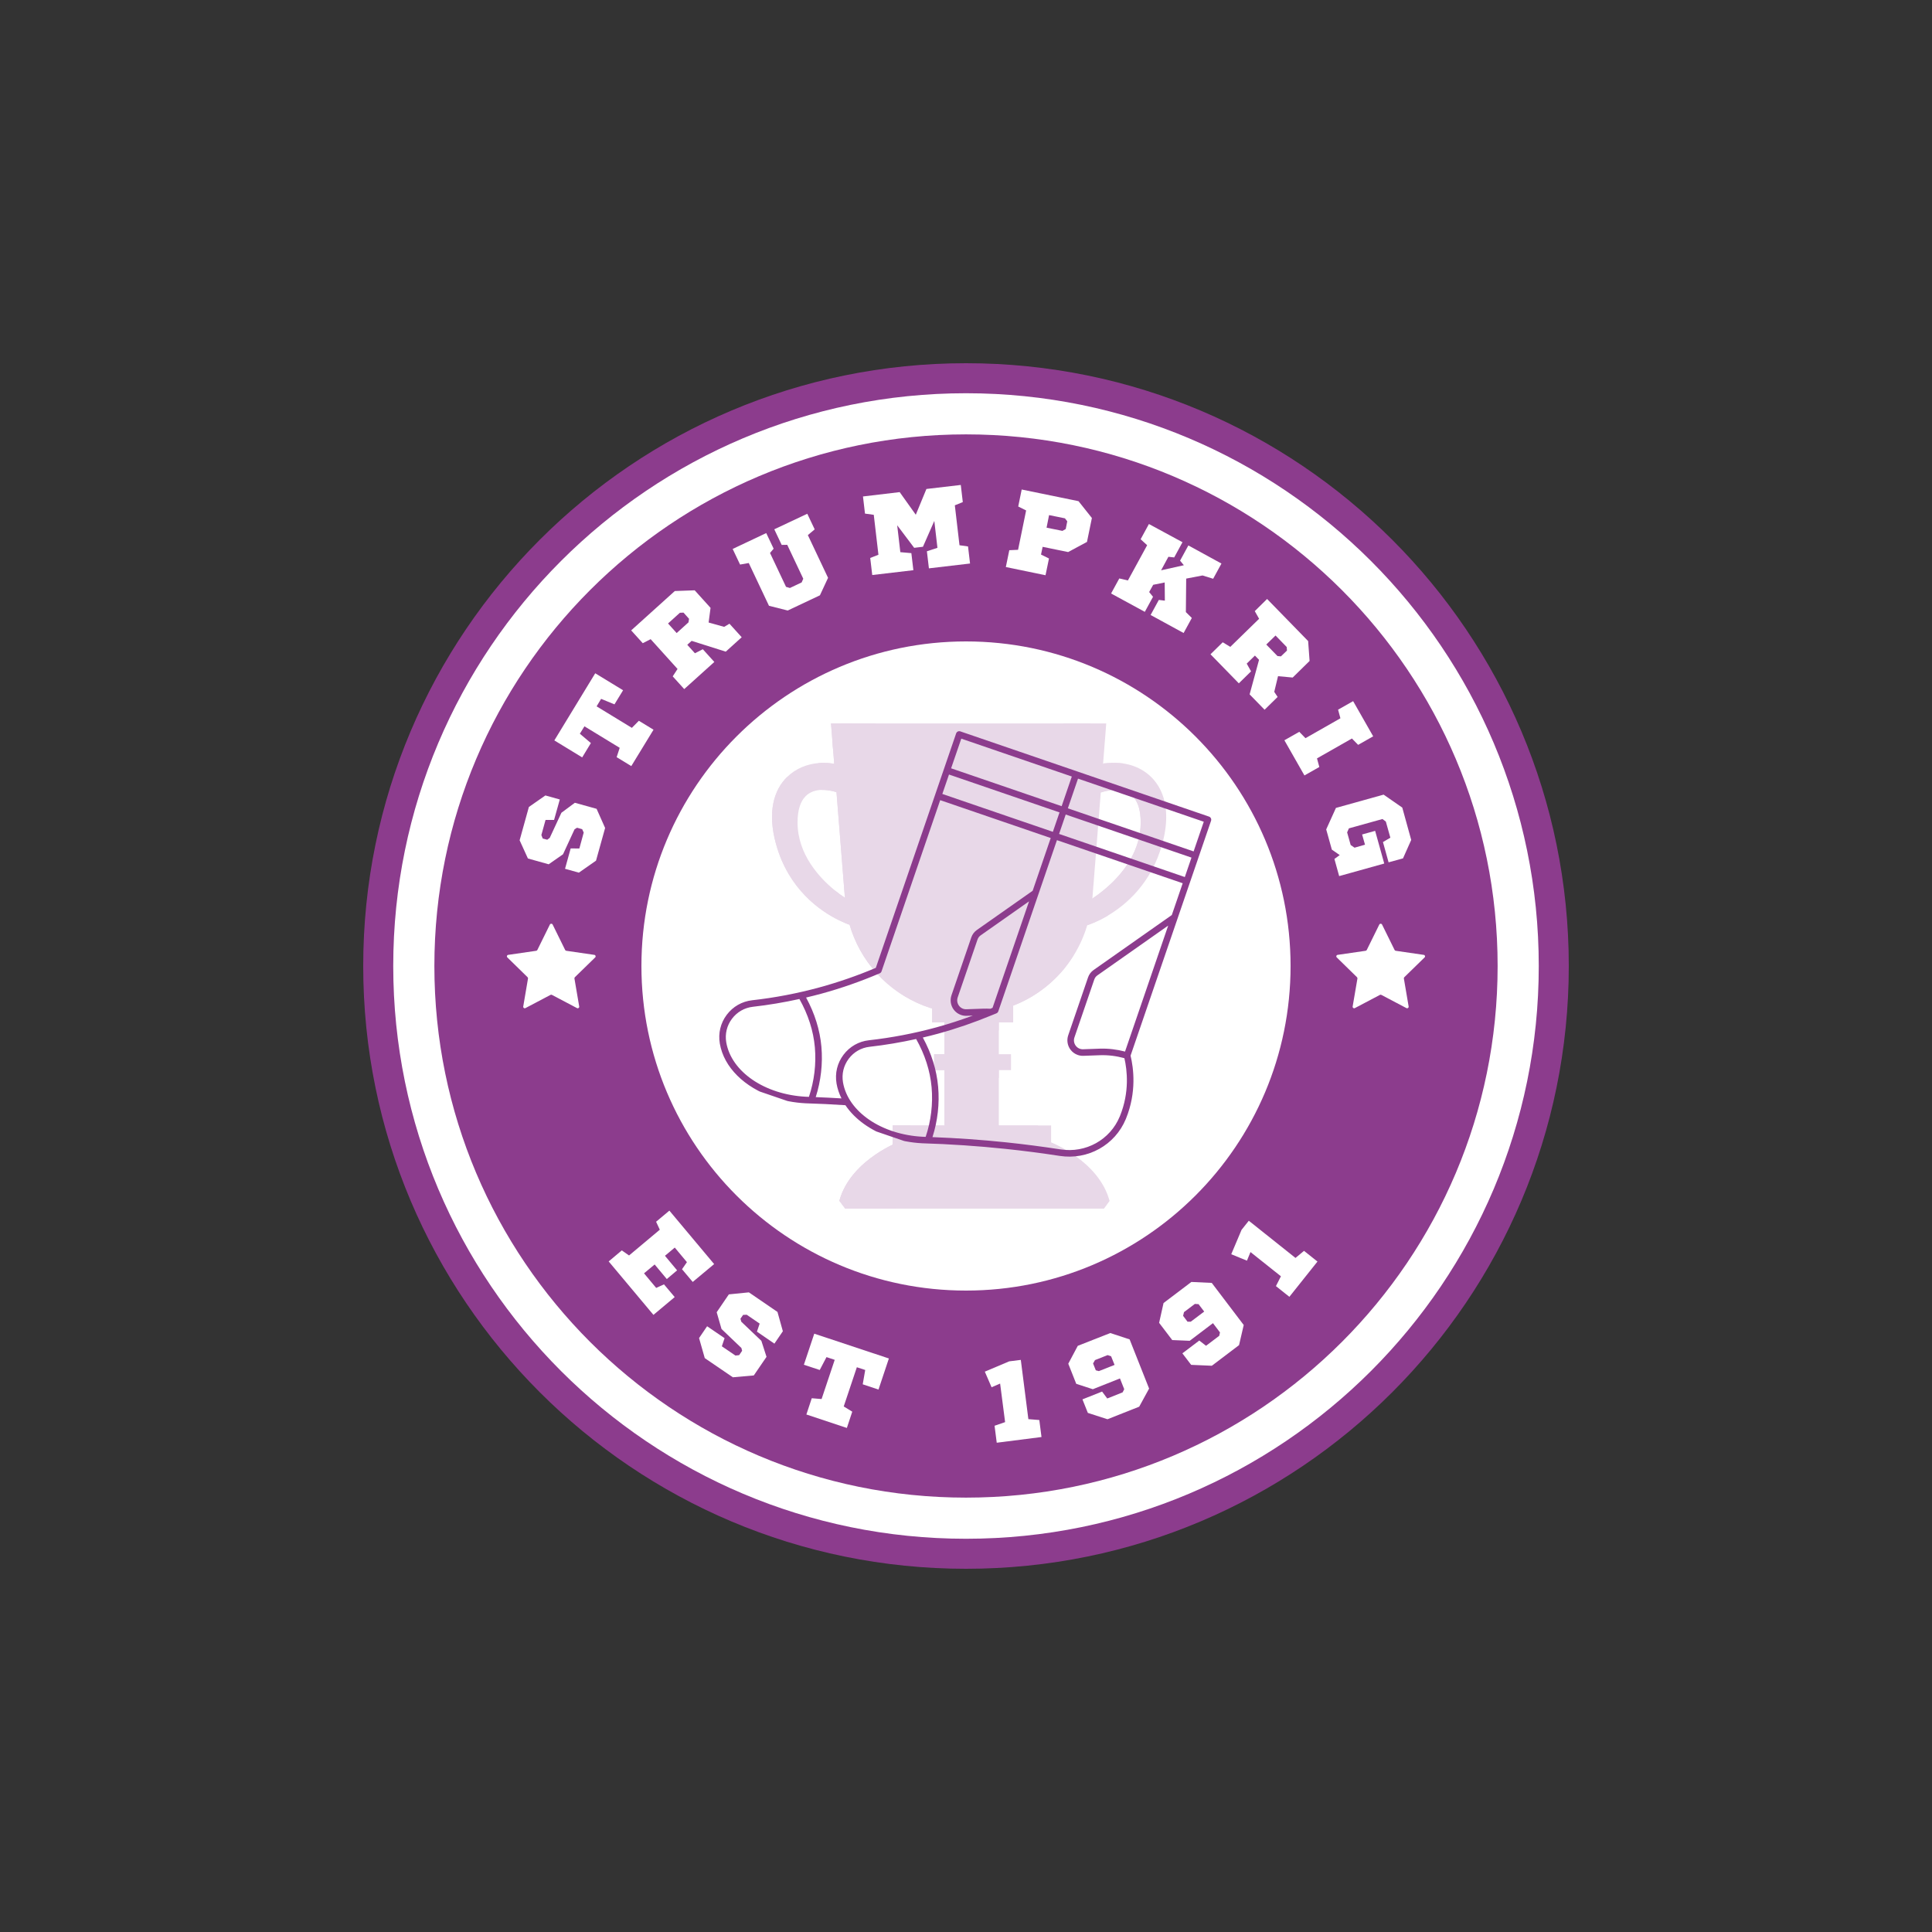 <svg xmlns="http://www.w3.org/2000/svg" xmlns:xlink="http://www.w3.org/1999/xlink" width="500" zoomAndPan="magnify" viewBox="0 0 375 375" height="500" preserveAspectRatio="xMidYMid meet" version="1.0"><rect x="0" y="0" width="375" height="375" fill="#333333" stroke="none"/><defs><filter x="0%" y="0%" width="100%" height="100%" id="eb25d9b3a0"><feColorMatrix values="0 0 0 0 1 0 0 0 0 1 0 0 0 0 1 0 0 0 1 0" color-interpolation-filters="sRGB"/></filter><g/><clipPath id="513d47c852"><path d="M 70.5 70.5 L 304.5 70.5 L 304.5 304.5 L 70.5 304.5 Z M 70.5 70.5 " clip-rule="nonzero"/></clipPath><clipPath id="38d592fe13"><path d="M 187.5 70.5 C 122.883 70.5 70.5 122.883 70.5 187.5 C 70.5 252.117 122.883 304.5 187.5 304.5 C 252.117 304.5 304.5 252.117 304.5 187.5 C 304.5 122.883 252.117 70.5 187.5 70.5 Z M 187.5 70.5 " clip-rule="nonzero"/></clipPath><clipPath id="8e2e7fa49a"><path d="M 76.328 76.328 L 298.672 76.328 L 298.672 298.672 L 76.328 298.672 Z M 76.328 76.328 " clip-rule="nonzero"/></clipPath><clipPath id="7c30f1aba4"><path d="M 187.5 76.328 C 126.102 76.328 76.328 126.102 76.328 187.5 C 76.328 248.898 126.102 298.672 187.5 298.672 C 248.898 298.672 298.672 248.898 298.672 187.5 C 298.672 126.102 248.898 76.328 187.5 76.328 Z M 187.5 76.328 " clip-rule="nonzero"/></clipPath><clipPath id="5bb61b2381"><path d="M 84.312 84.312 L 290.688 84.312 L 290.688 290.688 L 84.312 290.688 Z M 84.312 84.312 " clip-rule="nonzero"/></clipPath><clipPath id="c1b0c5036b"><path d="M 187.5 84.312 C 130.512 84.312 84.312 130.512 84.312 187.5 C 84.312 244.488 130.512 290.688 187.5 290.688 C 244.488 290.688 290.688 244.488 290.688 187.5 C 290.688 130.512 244.488 84.312 187.5 84.312 Z M 187.5 84.312 " clip-rule="nonzero"/></clipPath><clipPath id="3c551673b0"><path d="M 124.5 124.5 L 250.5 124.5 L 250.5 250.5 L 124.5 250.5 Z M 124.5 124.5 " clip-rule="nonzero"/></clipPath><clipPath id="67fd360c60"><path d="M 187.5 124.5 C 152.707 124.5 124.5 152.707 124.5 187.5 C 124.5 222.293 152.707 250.5 187.5 250.5 C 222.293 250.5 250.5 222.293 250.5 187.5 C 250.5 152.707 222.293 124.5 187.5 124.5 Z M 187.5 124.5 " clip-rule="nonzero"/></clipPath><clipPath id="0e6b57f4d3"><path d="M 98.258 179.223 L 115.707 179.223 L 115.707 195.84 L 98.258 195.84 Z M 98.258 179.223 " clip-rule="nonzero"/></clipPath><clipPath id="c86e63e419"><path d="M 107.266 179.449 L 109.695 184.387 C 109.734 184.473 109.82 184.535 109.918 184.547 L 115.367 185.34 C 115.602 185.375 115.699 185.672 115.527 185.832 L 111.586 189.672 C 111.512 189.734 111.488 189.836 111.5 189.934 L 112.426 195.367 C 112.465 195.602 112.215 195.785 112.008 195.676 L 107.129 193.105 C 107.043 193.059 106.941 193.059 106.855 193.105 L 101.977 195.676 C 101.77 195.785 101.52 195.602 101.559 195.367 L 102.484 189.934 C 102.496 189.836 102.473 189.746 102.398 189.672 L 98.473 185.832 C 98.297 185.66 98.398 185.375 98.633 185.34 L 104.078 184.547 C 104.176 184.535 104.25 184.473 104.301 184.387 L 106.734 179.449 C 106.844 179.238 107.152 179.238 107.266 179.449 Z M 107.266 179.449 " clip-rule="nonzero"/></clipPath><clipPath id="fa3f050618"><path d="M 259.246 179.223 L 276.699 179.223 L 276.699 195.84 L 259.246 195.84 Z M 259.246 179.223 " clip-rule="nonzero"/></clipPath><clipPath id="a4d95ad42e"><path d="M 268.254 179.449 L 270.688 184.387 C 270.723 184.473 270.812 184.535 270.91 184.547 L 276.355 185.34 C 276.59 185.375 276.691 185.672 276.516 185.832 L 272.578 189.672 C 272.504 189.734 272.477 189.836 272.492 189.934 L 273.418 195.367 C 273.453 195.602 273.207 195.785 272.996 195.676 L 268.117 193.105 C 268.031 193.059 267.934 193.059 267.848 193.105 L 262.969 195.676 C 262.758 195.785 262.512 195.602 262.547 195.367 L 263.477 189.934 C 263.488 189.836 263.461 189.746 263.387 189.672 L 259.461 185.832 C 259.289 185.66 259.387 185.375 259.621 185.34 L 265.066 184.547 C 265.168 184.535 265.242 184.473 265.289 184.387 L 267.723 179.449 C 267.836 179.238 268.145 179.238 268.254 179.449 Z M 268.254 179.449 " clip-rule="nonzero"/></clipPath><mask id="c9539e1705"><g filter="url(#eb25d9b3a0)"><rect x="-37.5" width="450" fill="#000000" y="-37.5" height="450" fill-opacity="0.2"/></g></mask><clipPath id="047a488eac"><path d="M 0.52 8 L 77.559 8 L 77.559 40 L 0.52 40 Z M 0.52 8 " clip-rule="nonzero"/></clipPath><clipPath id="4c35bbe2fa"><path d="M 0.52 0.395 L 66 0.395 L 66 57 L 0.52 57 Z M 0.52 0.395 " clip-rule="nonzero"/></clipPath><clipPath id="f8007cad8d"><path d="M 13 0.395 L 67 0.395 L 67 94.895 L 13 94.895 Z M 13 0.395 " clip-rule="nonzero"/></clipPath><clipPath id="267cc19107"><path d="M 31 0.395 L 64 0.395 L 64 94 L 31 94 Z M 31 0.395 " clip-rule="nonzero"/></clipPath><clipPath id="8447fd8790"><path d="M 12 0.395 L 75 0.395 L 75 94.895 L 12 94.895 Z M 12 0.395 " clip-rule="nonzero"/></clipPath><clipPath id="efa1f563b1"><path d="M 12 0.395 L 45 0.395 L 45 94.895 L 12 94.895 Z M 12 0.395 " clip-rule="nonzero"/></clipPath><clipPath id="8b8e08a8bb"><rect x="0" width="78" y="0" height="95"/></clipPath><clipPath id="953020690d"><path d="M 139 141 L 236 141 L 236 225 L 139 225 Z M 139 141 " clip-rule="nonzero"/></clipPath><clipPath id="d81e21f271"><path d="M 162.016 133.605 L 238.641 159.859 L 213.117 234.359 L 136.488 208.102 Z M 162.016 133.605 " clip-rule="nonzero"/></clipPath><clipPath id="8e58abc5b0"><path d="M 162.016 133.605 L 238.641 159.859 L 213.117 234.359 L 136.488 208.102 Z M 162.016 133.605 " clip-rule="nonzero"/></clipPath></defs><g clip-path="url(#513d47c852)"><g clip-path="url(#38d592fe13)"><path fill="#8c3c8d" d="M 70.5 70.5 L 304.5 70.5 L 304.5 304.5 L 70.5 304.5 Z M 70.5 70.5 " fill-opacity="1" fill-rule="nonzero"/></g></g><g clip-path="url(#8e2e7fa49a)"><g clip-path="url(#7c30f1aba4)"><path fill="#ffffff" d="M 76.328 76.328 L 298.672 76.328 L 298.672 298.672 L 76.328 298.672 Z M 76.328 76.328 " fill-opacity="1" fill-rule="nonzero"/></g></g><g clip-path="url(#5bb61b2381)"><g clip-path="url(#c1b0c5036b)"><path fill="#8c3c8d" d="M 84.312 84.312 L 290.688 84.312 L 290.688 290.688 L 84.312 290.688 Z M 84.312 84.312 " fill-opacity="1" fill-rule="nonzero"/></g></g><g clip-path="url(#3c551673b0)"><g clip-path="url(#67fd360c60)"><path fill="#ffffff" d="M 124.5 124.5 L 250.5 124.5 L 250.5 250.5 L 124.5 250.5 Z M 124.5 124.5 " fill-opacity="1" fill-rule="nonzero"/></g></g><g clip-path="url(#0e6b57f4d3)"><g clip-path="url(#c86e63e419)"><path fill="#ffffff" d="M 98.383 179.289 L 115.645 179.289 L 115.645 195.711 L 98.383 195.711 Z M 98.383 179.289 " fill-opacity="1" fill-rule="nonzero"/></g></g><g clip-path="url(#fa3f050618)"><g clip-path="url(#a4d95ad42e)"><path fill="#ffffff" d="M 259.375 179.289 L 276.633 179.289 L 276.633 195.711 L 259.375 195.711 Z M 259.375 179.289 " fill-opacity="1" fill-rule="nonzero"/></g></g><g mask="url(#c9539e1705)"><g transform="matrix(1, 0, 0, 1, 149, 140)"><g clip-path="url(#8b8e08a8bb)"><g clip-path="url(#047a488eac)"><path fill="#8c3c8d" d="M 15.953 34.875 L 16.402 39.648 C 16.402 39.648 16.223 39.602 15.902 39.488 C 15.684 39.41 15.398 39.305 15.059 39.164 C 14.898 39.098 14.727 39.023 14.543 38.941 C 14.309 38.84 14.055 38.719 13.789 38.59 C 10.242 36.844 4.062 32.641 1.625 23.832 C -0.086 17.641 1.203 13.297 3.828 10.762 C 5.453 9.188 7.59 8.309 9.848 8.113 C 10.754 8.031 11.676 8.062 12.594 8.207 C 12.703 8.223 12.812 8.242 12.922 8.262 C 13.113 8.297 13.305 8.336 13.496 8.379 C 13.855 8.465 14.215 8.566 14.566 8.684 L 14.566 14.203 C 14.566 14.203 14.395 14.121 14.094 14.008 C 13.898 13.934 13.648 13.848 13.359 13.758 C 13.277 13.734 13.188 13.707 13.098 13.68 C 12.375 13.48 11.457 13.301 10.52 13.32 C 8.223 13.371 5.805 14.617 5.805 19.641 C 5.805 25.82 10.043 30.375 13.043 32.824 C 13.441 33.148 13.816 33.438 14.156 33.688 C 14.469 33.914 14.754 34.113 15 34.277 C 15.59 34.672 15.953 34.875 15.953 34.875 Z M 69.016 8.188 C 69.016 8.188 69.012 8.188 69.004 8.188 C 68.285 8.082 67.555 8.047 66.82 8.082 L 66.812 8.082 C 66.246 8.113 65.68 8.184 65.117 8.297 C 65.113 8.297 65.105 8.297 65.102 8.297 C 65.102 8.297 65.102 8.297 65.098 8.297 C 64.719 8.375 64.34 8.469 63.965 8.582 C 63.859 8.613 63.754 8.648 63.648 8.684 L 63.648 14.203 C 63.648 14.203 64.039 14.02 64.66 13.82 C 64.66 13.82 64.66 13.82 64.66 13.816 C 65.402 13.578 66.469 13.316 67.57 13.32 C 67.887 13.32 68.203 13.344 68.52 13.395 C 70.531 13.727 72.41 15.219 72.41 19.641 C 72.41 24.832 69.418 28.875 66.688 31.488 C 66.391 31.77 66.098 32.031 65.816 32.277 C 64.695 33.254 63.688 33.969 63.031 34.398 C 62.551 34.715 62.262 34.875 62.262 34.875 L 61.812 39.648 C 61.812 39.648 61.891 39.629 62.031 39.582 C 62.57 39.41 64.066 38.871 65.93 37.777 C 69.52 35.672 74.469 31.496 76.586 23.832 C 79.258 14.176 74.625 9.016 69.016 8.188 Z M 69.016 8.188 " fill-opacity="1" fill-rule="nonzero"/></g><g clip-path="url(#4c35bbe2fa)"><path fill="#8c3c8d" d="M 65.098 2.332 C 65.02 2.785 64.941 3.238 64.863 3.695 C 64.863 3.699 64.863 3.711 64.859 3.719 C 63.926 9.082 62.77 14.414 62 19.809 C 61.781 21.332 61.629 22.863 61.379 24.383 C 61.121 25.984 60.797 27.57 60.551 29.172 C 60.305 30.801 60.031 32.52 60.168 34.172 C 60.281 35.492 60.918 36.922 60.961 38.07 C 60.918 38.137 60.879 38.203 60.84 38.27 C 60.375 39.043 59.871 39.793 59.348 40.527 C 59.078 40.699 58.832 40.934 58.633 41.215 C 58.246 41.762 57.898 42.332 57.562 42.914 C 57.469 43.031 57.379 43.148 57.289 43.266 C 56.004 44.887 54.738 46.535 53.398 48.109 C 52.469 49.207 51.277 50.402 50.281 51.117 C 48.973 52.051 47.91 52.504 46.344 52.773 C 45.539 52.91 44.996 53.652 44.863 54.434 C 44.816 54.699 44.816 54.969 44.871 55.219 C 44.875 55.254 44.887 55.289 44.895 55.324 C 44.965 55.582 45.078 55.805 45.215 55.996 C 44.922 56.074 44.625 56.148 44.328 56.215 C 42.957 56.527 41.539 56.723 40.086 56.785 L 40.07 56.785 C 39.707 56.805 39.348 56.812 38.98 56.812 C 36.531 56.812 34.164 56.445 31.938 55.762 C 31.82 55.727 31.703 55.691 31.586 55.652 L 31.582 55.652 C 24.418 53.336 18.727 47.746 16.27 40.648 C 16.141 40.266 16.016 39.879 15.902 39.488 C 15.684 39.41 15.398 39.305 15.059 39.164 C 14.898 39.098 14.727 39.023 14.543 38.941 C 14.309 38.84 14.055 38.719 13.789 38.59 C 10.242 36.844 4.062 32.641 1.629 23.832 C -0.086 17.641 1.203 13.297 3.828 10.762 C 3.828 10.762 -2.277 23.133 9.848 33.48 C 9.848 33.48 11.832 35.191 13.492 36.297 L 13.043 32.824 C 13.441 33.148 13.816 33.438 14.156 33.688 C 14.469 33.914 14.754 34.113 15 34.277 C 14.992 34.094 14.98 33.914 14.977 33.73 L 14.953 33.73 L 13.359 13.758 C 13.277 13.734 13.188 13.707 13.098 13.68 C 12.375 13.48 11.457 13.301 10.52 13.32 L 9.848 8.113 C 10.754 8.035 11.676 8.062 12.594 8.207 C 12.703 8.223 12.812 8.242 12.922 8.262 L 12.785 6.527 L 12.727 5.84 L 12.559 3.699 L 12.559 3.695 L 12.297 0.418 L 14.883 0.418 C 14.961 1.395 15.711 2.133 16.648 2.297 C 16.746 2.312 16.848 2.32 16.949 2.328 C 18.34 2.379 19.73 2.461 21.117 2.562 C 25.18 2.852 29.23 3.297 33.289 3.695 C 34.688 3.832 36.09 3.961 37.488 4.078 C 40.312 4.316 43.145 4.434 45.977 4.488 C 50.062 4.566 54.148 4.516 58.234 4.516 C 58.785 4.516 59.293 4.289 59.668 3.93 C 59.742 3.855 59.812 3.777 59.879 3.695 C 60.121 3.375 60.277 2.988 60.305 2.566 C 60.793 2.551 61.285 2.535 61.777 2.535 C 62.883 2.535 64.004 2.496 65.098 2.332 Z M 65.098 2.332 " fill-opacity="1" fill-rule="nonzero"/></g><g clip-path="url(#f8007cad8d)"><path fill="#8c3c8d" d="M 66.359 93.074 L 65.266 94.57 L 15.051 94.57 L 13.93 93.074 C 15.035 88.973 18.145 86.035 20.832 84.18 C 22.195 83.234 23.453 82.57 24.277 82.176 L 24.277 78.449 L 34.324 78.449 L 34.324 67.707 L 32.312 67.707 L 32.312 64.621 L 34.324 64.621 L 34.324 58.453 L 31.938 58.453 L 31.938 55.219 L 33.723 55.219 C 33.305 55.082 32.887 54.934 32.477 54.77 C 32.023 54.594 31.578 54.402 31.137 54.199 C 31.137 54.199 31.137 54.199 31.133 54.199 C 30.945 54.113 30.762 54.023 30.574 53.93 C 22.91 50.141 17.562 42.379 17.215 33.332 L 17.191 33.332 L 14.992 5.75 L 14.828 3.691 L 14.566 0.418 L 65.723 0.418 L 65.465 3.691 L 65.109 8.188 L 65.102 8.297 L 64.66 13.816 L 63.031 34.398 L 63.008 34.723 L 62.93 34.723 C 62.797 36.395 62.492 38.023 62.031 39.582 C 61.422 41.648 60.543 43.594 59.441 45.387 C 59.438 45.387 59.438 45.391 59.438 45.391 C 59.438 45.395 59.438 45.395 59.438 45.395 C 59.43 45.402 59.426 45.41 59.422 45.418 C 59.406 45.438 59.387 45.469 59.363 45.508 C 58.797 46.41 58.176 47.273 57.5 48.094 C 57.496 48.094 57.496 48.098 57.496 48.098 C 54.883 51.25 51.484 53.727 47.598 55.219 L 47.656 55.219 L 47.656 58.453 L 44.871 58.453 L 44.871 64.621 L 47.234 64.621 L 47.234 67.707 L 44.871 67.707 L 44.871 78.449 L 55.02 78.449 L 55.02 81.734 C 55.023 81.734 64.273 85.32 66.359 93.074 Z M 66.359 93.074 " fill-opacity="1" fill-rule="nonzero"/></g><g clip-path="url(#267cc19107)"><path fill="#8c3c8d" d="M 62.367 3.855 L 57.258 3.855 C 57.367 1.734 57.441 0.418 57.441 0.418 L 62.715 0.418 Z M 59.438 32.984 L 62.223 5.305 L 57.184 5.305 C 56.934 10.188 56.559 17.879 56.336 24.355 C 56.301 25.285 56.273 26.191 56.246 27.059 C 56.246 27.059 56.254 27.117 56.266 27.23 C 56.027 31.859 55.027 41.105 50.891 47.613 C 49.969 48.785 48.902 49.895 47.66 50.902 L 47.656 50.902 C 57.371 47.828 59.438 32.984 59.438 32.984 Z M 42.73 59.148 L 41.223 61.438 L 41.223 64.297 L 42.73 64.156 Z M 41.223 77.59 L 42.219 77.824 L 42.73 77.945 L 42.73 69.098 L 41.223 69.695 Z M 52.477 82.297 L 52.477 78.449 L 31.324 78.449 L 31.91 79.195 L 47.656 79.195 L 47.656 81.988 C 47.656 81.988 58.844 86.809 59.438 93.824 L 63.211 93.824 C 63.211 93.824 60.641 85.246 52.477 82.297 Z M 42.219 65.168 L 42.219 68.227 L 44.383 68.227 L 44.383 64.297 L 42.52 64.578 L 35.137 64.297 L 35.578 65.168 Z M 42.219 65.168 " fill-opacity="1" fill-rule="nonzero"/></g><g clip-path="url(#8447fd8790)"><path fill="#8c3c8d" d="M 14.566 8.07 L 14.566 12.715 L 17.223 38.008 C 17.223 38.008 16.855 38.496 17.113 39.051 C 16.992 39.168 16.887 39.301 16.797 39.445 C 16.586 39.781 16.465 40.168 16.469 40.566 C 16.473 40.746 16.496 40.922 16.551 41.102 C 16.871 42.176 17.508 43.035 18.062 43.988 C 18.57 44.867 18.855 45.844 19.438 46.688 C 20.691 48.52 22.578 49.93 24.25 51.352 C 24.836 51.848 25.59 52.059 26.277 51.883 L 26.91 52.535 L 30.652 55.121 L 31.91 55.297 L 31.938 55.297 L 31.938 58.453 L 34.324 58.453 L 34.324 64.621 L 32.312 64.621 L 32.312 67.707 L 34.324 67.707 L 34.324 78.449 L 44.871 78.449 L 36.945 76.582 L 36.945 72.562 L 44.871 69.199 L 44.871 67.707 L 35.949 67.707 L 35.949 64.621 L 44.871 64.621 L 38.617 63.258 C 40.871 62.68 43.117 61.672 44.871 59.961 L 44.871 58.453 L 46.141 58.453 C 46.605 57.785 47.008 57.039 47.324 56.207 C 47.449 55.891 47.559 55.562 47.656 55.219 L 47.598 55.219 C 51.484 53.727 54.883 51.25 57.496 48.098 C 57.496 48.098 57.496 48.094 57.5 48.094 C 58.48 46.832 59.145 45.84 59.363 45.508 C 59.387 45.469 59.406 45.438 59.422 45.418 C 59.426 45.406 59.43 45.398 59.438 45.395 C 55.84 49.605 51.605 52.164 48.547 53.613 C 35.488 57.816 26.684 46.875 26.68 46.871 C 24.418 42.312 24.16 37.859 24.16 37.859 L 21.367 5.492 L 45.977 4.488 L 59.668 3.93 L 64.859 3.719 L 65.465 3.695 L 21.215 3.695 L 21.117 2.562 L 20.934 0.418 L 14.164 0.418 L 14.164 3.695 L 12.559 3.695 L 12.559 3.699 L 12.727 5.84 L 14.27 5.777 Z M 26.684 46.879 C 26.684 46.875 26.684 46.875 26.684 46.875 L 26.684 46.871 Z M 74.055 20.023 C 74.047 21.363 73.871 22.855 73.379 24.355 C 72.266 29.023 65.93 37.777 65.93 37.777 C 64.066 38.871 62.57 39.41 62.031 39.582 C 62.344 39.211 62.84 35.801 62.988 34.723 C 63.016 34.52 63.031 34.398 63.031 34.398 C 63.688 33.969 64.695 33.254 65.816 32.277 C 66.098 32.031 66.391 31.77 66.688 31.488 C 69.418 28.875 72.41 24.832 72.41 19.641 C 72.41 15.219 70.531 13.727 68.52 13.395 C 68.203 13.344 67.887 13.32 67.57 13.32 C 66.469 13.316 65.402 13.578 64.66 13.816 L 63.031 34.398 L 64.66 13.82 L 65.098 8.297 L 65.105 8.297 L 65.109 8.188 C 65.586 8.105 66.207 8.082 66.812 8.082 L 66.82 8.082 C 67.875 8.09 68.879 8.176 69.004 8.188 C 69.012 8.188 69.016 8.188 69.016 8.188 C 68.938 9.023 68.816 10.305 68.664 11.879 C 69.918 12.086 72.223 12.754 73.277 14.832 L 73.277 14.828 C 73.277 14.828 73.281 14.832 73.281 14.84 C 73.449 15.172 73.59 15.543 73.684 15.953 C 74.023 16.984 74.273 18.371 74.055 20.027 Z M 24.094 93.074 L 66.359 93.074 L 65.266 94.57 L 15.051 94.57 L 13.93 93.074 C 15.035 88.973 18.145 86.035 20.832 84.18 C 22.195 83.234 23.453 82.57 24.277 82.176 L 24.277 78.449 L 32.312 78.449 L 32.312 81.934 L 55.02 81.934 L 25.703 86.113 C 25.703 86.113 23.629 90.145 24.094 93.074 Z M 24.094 93.074 " fill-opacity="1" fill-rule="nonzero"/></g><g clip-path="url(#efa1f563b1)"><path fill="#8c3c8d" d="M 34.473 61.723 L 34.324 58.453 L 44.871 58.453 Z M 24.277 82.176 C 23.453 82.57 22.195 83.234 20.832 84.18 C 18.145 86.035 15.035 88.973 13.93 93.074 L 15.051 94.57 L 25.008 94.57 L 24.094 93.074 L 19.137 93.074 C 18.41 90.109 20.785 87.332 23.219 85.359 C 25.434 83.562 27.695 82.43 27.695 82.43 L 27.695 78.449 L 24.277 78.449 Z M 34.473 70.691 L 44.871 67.707 L 34.473 67.707 Z M 34.469 55.648 C 34.039 55.527 33.621 55.383 33.211 55.219 C 32.738 55.031 32.277 54.82 31.832 54.586 C 31.832 54.586 31.828 54.586 31.828 54.586 C 31.824 54.586 31.824 54.586 31.824 54.586 C 31.59 54.465 31.363 54.336 31.137 54.199 C 31.133 54.199 31.133 54.199 31.133 54.199 C 30.832 54.02 30.535 53.832 30.242 53.637 C 30.242 53.637 30.242 53.633 30.238 53.633 C 30.238 53.633 30.238 53.629 30.238 53.629 C 30.234 53.629 30.23 53.625 30.23 53.625 C 29.066 52.832 27.996 51.902 27.023 50.895 C 20.414 43.723 19.406 35.918 19.277 34.547 L 16.922 5.672 L 16.887 5.238 L 40.801 3.691 L 16.762 3.691 L 16.648 2.293 L 16.496 0.418 L 12.297 0.418 L 12.559 3.691 L 12.559 3.699 L 12.727 5.84 L 12.785 6.527 L 12.922 8.262 C 12.812 8.242 12.703 8.223 12.594 8.207 C 12.762 9.766 12.934 11.582 13.098 13.68 C 13.188 13.707 13.277 13.73 13.363 13.758 L 14.953 33.73 L 14.973 33.73 C 14.98 33.914 14.992 34.094 15 34.277 C 14.754 34.113 14.469 33.914 14.156 33.688 C 14.27 34.836 14.418 35.926 14.602 36.957 C 14.676 37.367 14.75 37.77 14.836 38.164 C 14.906 38.504 14.98 38.836 15.059 39.164 C 15.398 39.305 15.684 39.41 15.902 39.488 C 16.016 39.879 16.141 40.266 16.27 40.648 C 18.727 47.746 24.418 53.336 31.582 55.652 L 34.473 55.652 C 34.473 55.652 34.469 55.648 34.469 55.648 Z M 34.469 55.648 " fill-opacity="1" fill-rule="nonzero"/></g></g></g></g><g clip-path="url(#953020690d)"><g clip-path="url(#d81e21f271)"><g clip-path="url(#8e58abc5b0)"><path fill="#8c3c8d" d="M 219.441 204.902 L 235.066 159.309 C 235.18 158.977 235 158.613 234.668 158.5 L 209.055 149.723 L 186.395 141.957 C 186.062 141.844 185.699 142.023 185.586 142.355 L 169.996 187.859 C 166.449 189.359 162.781 190.633 159.082 191.645 C 154.812 192.812 150.41 193.656 146 194.148 C 144.02 194.371 142.266 195.371 141.062 196.969 C 139.852 198.574 139.375 200.551 139.719 202.566 C 140.516 207.195 144.535 211.062 150.035 212.945 C 151.98 213.613 154.113 214.031 156.355 214.148 C 158.926 214.223 161.527 214.352 164.094 214.52 C 165.918 217.238 168.965 219.43 172.695 220.711 C 174.641 221.375 176.773 221.797 179.016 221.91 C 184.363 222.07 189.777 222.434 195.109 222.992 C 198.629 223.359 202.188 223.82 205.684 224.359 C 211.152 225.203 216.43 222.262 218.523 217.199 L 218.574 217.07 C 220.633 211.98 220.027 207.332 219.441 204.902 Z M 213.488 203.543 L 210.23 203.66 C 209.66 203.68 209.137 203.426 208.797 202.969 C 208.449 202.5 208.359 201.91 208.551 201.352 L 212.398 190.121 C 212.512 189.793 212.719 189.516 213 189.32 L 226.746 179.656 L 218.367 204.109 C 216.77 203.691 215.133 203.492 213.488 203.543 Z M 192.652 195.621 C 192.512 195.684 192.367 195.734 192.227 195.797 C 191.762 195.773 191.293 195.766 190.828 195.781 L 187.57 195.895 C 187 195.914 186.48 195.664 186.137 195.203 C 185.789 194.734 185.699 194.145 185.891 193.586 L 189.738 182.355 C 189.848 182.035 190.062 181.75 190.34 181.555 L 199.738 174.949 Z M 184.199 150.336 L 205.652 157.688 L 204.359 161.457 L 182.906 154.105 Z M 206.855 158.098 L 231.266 166.461 L 229.973 170.234 L 205.566 161.867 Z M 231.68 165.258 L 207.27 156.895 L 209.242 151.133 L 233.652 159.496 Z M 208.039 150.723 L 206.066 156.48 L 184.609 149.129 L 186.586 143.371 Z M 156.406 212.875 C 148.441 212.461 141.953 208.035 140.965 202.316 C 140.688 200.688 141.082 199.059 142.078 197.738 C 143.07 196.422 144.512 195.598 146.141 195.414 C 149.168 195.074 152.188 194.562 155.164 193.906 C 156.863 196.926 157.879 200.078 158.164 203.277 C 158.449 206.504 158.047 209.816 157.012 212.898 C 156.809 212.891 156.605 212.879 156.406 212.875 Z M 158.332 212.949 C 159.34 209.805 159.723 206.441 159.434 203.164 C 159.141 199.902 158.137 196.695 156.461 193.621 C 157.453 193.387 158.441 193.141 159.418 192.875 C 163.262 191.824 167.078 190.492 170.754 188.918 C 170.922 188.848 171.047 188.711 171.105 188.539 L 182.492 155.309 L 203.945 162.66 L 200.438 172.898 L 189.605 180.512 C 189.105 180.867 188.73 181.359 188.531 181.941 L 184.684 193.172 C 184.359 194.121 184.52 195.164 185.113 195.961 C 185.48 196.457 185.98 196.816 186.543 197.008 C 186.883 197.125 187.246 197.18 187.617 197.168 L 188.828 197.125 C 186.496 197.984 184.129 198.758 181.742 199.41 C 177.469 200.578 173.066 201.422 168.656 201.914 C 166.676 202.133 164.922 203.137 163.719 204.734 C 162.512 206.34 162.031 208.316 162.375 210.332 C 162.547 211.328 162.879 212.285 163.332 213.199 C 161.664 213.098 160 213.016 158.332 212.949 Z M 179.066 220.641 C 171.102 220.227 164.609 215.801 163.625 210.082 C 163.348 208.449 163.742 206.824 164.738 205.5 C 165.727 204.188 167.168 203.359 168.801 203.18 C 171.824 202.84 174.844 202.328 177.824 201.672 C 179.523 204.691 180.535 207.84 180.824 211.043 C 181.109 214.27 180.707 217.586 179.672 220.664 C 179.469 220.656 179.266 220.645 179.066 220.641 Z M 217.395 216.594 L 217.344 216.715 C 215.477 221.23 210.762 223.855 205.879 223.102 C 202.363 222.559 198.781 222.094 195.238 221.723 C 190.52 221.23 185.734 220.898 180.992 220.715 C 182 217.57 182.383 214.207 182.09 210.93 C 181.801 207.664 180.797 204.457 179.121 201.383 C 180.113 201.152 181.102 200.906 182.078 200.637 C 185.621 199.668 189.129 198.453 192.531 197.043 C 192.562 197.031 192.594 197.02 192.625 197.004 C 192.887 196.895 193.152 196.793 193.414 196.684 C 193.578 196.609 193.707 196.473 193.766 196.305 L 205.152 163.074 L 229.562 171.438 L 227.449 177.605 L 212.266 188.277 C 211.762 188.629 211.391 189.125 211.191 189.707 L 207.344 200.938 C 207.02 201.883 207.18 202.926 207.773 203.727 C 208.141 204.219 208.641 204.582 209.203 204.773 C 209.543 204.891 209.906 204.945 210.277 204.934 L 213.531 204.816 C 215.121 204.766 216.707 204.965 218.246 205.395 C 218.781 207.715 219.27 211.957 217.395 216.594 Z M 217.395 216.594 " fill-opacity="1" fill-rule="nonzero"/></g></g></g><g fill="#ffffff" fill-opacity="1"><g transform="translate(114.625, 170.912)"><g><path d="M -8.766 -16.516 L -11.969 -14.281 L -13.766 -7.812 L -12.156 -4.281 L -8.125 -3.156 L -5.344 -5.094 L -3.109 -9.938 L -2.625 -10.25 L -1.625 -9.969 L -1.328 -9.312 L -2.172 -6.219 L -3.859 -6.234 L -4.953 -2.281 L -2.266 -1.531 L 1.062 -3.859 L 2.828 -10.203 L 1.172 -13.922 L -3.047 -15.094 L -5.656 -13.156 L -7.922 -8.281 L -8.406 -7.922 L -9.281 -8.156 L -9.547 -8.828 L -8.734 -11.766 L -7.078 -11.766 L -5.969 -15.734 Z M -8.766 -16.516 "/></g></g></g><g fill="#ffffff" fill-opacity="1"><g transform="translate(120.503, 152.026)"><g><path d="M 0.438 -18.047 L -4.969 -21.344 L -12.906 -8.312 L -7.5 -5.016 L -5.812 -7.797 L -7.953 -9.609 L -7.062 -11.047 L -0.219 -6.875 L -0.812 -5.062 L 2.031 -3.328 L 6.344 -10.391 L 3.5 -12.125 L 2.141 -10.75 L -4.703 -14.922 L -3.828 -16.375 L -1.234 -15.312 Z M 0.438 -18.047 "/></g></g></g><g fill="#ffffff" fill-opacity="1"><g transform="translate(132.089, 134.407)"><g><path d="M -2.422 -13.391 L -0.125 -15.469 L 0.578 -15.5 L 1.656 -14.297 L 1.547 -13.609 L -0.75 -11.531 Z M 6.562 -5.922 L 4.328 -8.391 L 2.797 -7.609 L 1.312 -9.25 L 2.156 -10.016 L 8.781 -7.922 L 11.875 -10.719 L 9.5 -13.344 L 8.469 -12.734 L 5.453 -13.578 L 5.828 -16.422 L 2.75 -19.828 L -1.109 -19.688 L -9.578 -12.047 L -7.328 -9.562 L -5.797 -10.344 L -0.578 -4.562 L -1.516 -3.125 L 0.719 -0.656 Z M 6.562 -5.922 "/></g></g></g><g fill="#ffffff" fill-opacity="1"><g transform="translate(148.413, 120.611)"><g><path d="M 9.719 -17.859 L 8.281 -20.891 L 1.875 -17.875 L 3.312 -14.844 L 4.391 -14.859 L 7.5 -8.281 L 7.188 -7.562 L 4.906 -6.484 L 4.156 -6.703 L 1.047 -13.281 L 1.75 -14.109 L 0.312 -17.141 L -6.203 -14.062 L -4.766 -11.031 L -3.078 -11.328 L 0.844 -3.031 L 4.484 -2.109 L 10.734 -5.062 L 12.312 -8.453 L 8.391 -16.75 Z M 9.719 -17.859 "/></g></g></g><g fill="#ffffff" fill-opacity="1"><g transform="translate(168.332, 111.722)"><g><path d="M 18.547 -14.266 L 18.156 -17.594 L 11.484 -16.812 L 9.422 -11.812 L 6.297 -16.203 L -0.828 -15.359 L -0.438 -12.031 L 1.266 -11.797 L 2.172 -4.047 L 0.578 -3.422 L 0.969 -0.109 L 8.953 -1.047 L 8.562 -4.359 L 6.422 -4.547 L 5.812 -9.766 L 9.109 -5.391 L 10.812 -5.594 L 13.016 -10.609 L 13.625 -5.391 L 11.578 -4.719 L 11.969 -1.406 L 19.953 -2.344 L 19.562 -5.656 L 17.906 -5.891 L 17 -13.641 Z M 18.547 -14.266 "/></g></g></g><g fill="#ffffff" fill-opacity="1"><g transform="translate(194.279, 109.873)"><g><path d="M 17.656 -9.328 L 15.062 -12.594 L 4.031 -14.859 L 3.359 -11.562 L 4.891 -10.797 L 3.328 -3.156 L 1.625 -3.078 L 0.953 0.188 L 8.656 1.781 L 9.328 -1.469 L 7.781 -2.234 L 8.094 -3.734 L 13.047 -2.719 L 16.703 -4.688 Z M 12.422 -9.266 L 12.875 -8.688 L 12.578 -7.188 L 11.938 -6.828 L 8.859 -7.453 L 9.344 -9.891 Z M 12.422 -9.266 "/></g></g></g><g fill="#ffffff" fill-opacity="1"><g transform="translate(214.817, 114.728)"><g><path d="M 20.656 -2.391 L 22.266 -5.344 L 15.844 -8.859 L 14.234 -5.906 L 14.969 -5.016 L 10.547 -4.031 L 11.969 -6.656 L 13.094 -6.531 L 14.703 -9.484 L 8.188 -13.016 L 6.578 -10.062 L 7.844 -8.906 L 4.109 -2.062 L 2.438 -2.453 L 0.844 0.469 L 7.391 4.031 L 8.984 1.109 L 8.234 0.188 L 9.016 -1.219 L 11.25 -1.672 L 11.281 1.859 L 10.109 1.719 L 8.516 4.641 L 14.922 8.141 L 16.516 5.219 L 15.359 4.078 L 15.422 -2.422 L 18.594 -3.031 Z M 20.656 -2.391 "/></g></g></g><g fill="#ffffff" fill-opacity="1"><g transform="translate(234.284, 126.307)"><g><path d="M 13.297 -2.953 L 15.469 -0.719 L 15.516 -0.031 L 14.344 1.094 L 13.672 1.031 L 11.5 -1.203 Z M 6.172 6.328 L 8.547 4 L 7.703 2.5 L 9.297 0.938 L 10.094 1.766 L 8.266 8.469 L 11.172 11.453 L 13.703 8.969 L 13.047 7.984 L 13.781 4.938 L 16.625 5.203 L 19.906 1.984 L 19.625 -1.875 L 11.656 -10.047 L 9.266 -7.688 L 10.109 -6.203 L 4.516 -0.75 L 3.047 -1.641 L 0.672 0.688 Z M 6.172 6.328 "/></g></g></g><g fill="#ffffff" fill-opacity="1"><g transform="translate(248.565, 142.389)"><g><path d="M 15.047 2.188 L 17.969 0.531 L 14.078 -6.297 L 11.156 -4.641 L 11.609 -2.969 L 4.828 0.891 L 3.625 -0.344 L 0.734 1.297 L 4.625 8.125 L 7.516 6.484 L 7.062 4.812 L 13.844 0.953 Z M 15.047 2.188 "/></g></g></g><g fill="#ffffff" fill-opacity="1"><g transform="translate(256.212, 156.659)"><g><path d="M 13.312 10.719 L 16.109 9.953 L 17.703 6.375 L 15.969 0.094 L 12.344 -2.422 L 3.094 0.156 L 1.203 4.328 L 2.297 8.25 L 3.828 9.312 L 2.797 10.062 L 3.719 13.391 L 12.469 10.953 L 10.703 4.609 L 8.172 5.312 L 8.734 7.297 L 6.703 7.875 L 5.953 7.359 L 5.266 4.906 L 5.609 4.125 L 12.125 2.312 L 12.781 2.812 L 13.656 5.938 L 12.219 6.781 Z M 13.312 10.719 "/></g></g></g><g fill="#ffffff" fill-opacity="1"><g transform="translate(117.52, 244.091)"><g><path d="M 16.938 4.734 L 21.094 1.266 L 12.406 -9.109 L 9.828 -6.953 L 10.547 -5.406 L 4.578 -0.406 L 3.172 -1.391 L 0.625 0.75 L 9.312 11.125 L 13.438 7.672 L 11.359 5.203 L 9.844 5.891 L 7.484 3.062 L 9.547 1.344 L 11.906 4.172 L 13.906 2.484 L 11.547 -0.344 L 13.453 -1.938 L 15.812 0.891 L 14.859 2.266 Z M 16.938 4.734 "/></g></g></g><g fill="#ffffff" fill-opacity="1"><g transform="translate(133.499, 261.362)"><g><path d="M 18.453 -2.969 L 17.406 -6.719 L 11.859 -10.516 L 7.969 -10.125 L 5.609 -6.656 L 6.547 -3.406 L 10.406 0.281 L 10.547 0.828 L 9.969 1.672 L 9.25 1.75 L 6.609 -0.047 L 7.141 -1.625 L 3.75 -3.938 L 2.188 -1.641 L 3.297 2.25 L 8.75 5.969 L 12.812 5.609 L 15.281 2 L 14.281 -1.109 L 10.391 -4.812 L 10.219 -5.391 L 10.734 -6.141 L 11.438 -6.172 L 13.953 -4.453 L 13.422 -2.891 L 16.812 -0.562 Z M 18.453 -2.969 "/></g></g></g><g fill="#ffffff" fill-opacity="1"><g transform="translate(152.829, 273.319)"><g><path d="M 17.688 -3.609 L 19.703 -9.641 L 5.219 -14.453 L 3.203 -8.422 L 6.281 -7.406 L 7.594 -9.906 L 9.188 -9.375 L 6.641 -1.766 L 4.734 -1.922 L 3.688 1.234 L 11.547 3.844 L 12.594 0.688 L 10.938 -0.328 L 13.484 -7.938 L 15.109 -7.406 L 14.625 -4.625 Z M 17.688 -3.609 "/></g></g></g><g fill="#ffffff" fill-opacity="1"><g transform="translate(175.825, 279.524)"><g/></g></g><g fill="#ffffff" fill-opacity="1"><g transform="translate(191.95, 280.221)"><g><path d="M 10.203 -1.297 L 9.781 -4.594 L 7.656 -4.766 L 6.188 -16.266 L 3.938 -15.984 L -0.797 -13.984 L 0.516 -10.953 L 2.172 -11.672 L 3.141 -4.188 L 1.094 -3.484 L 1.516 -0.188 Z M 10.203 -1.297 "/></g></g></g><g fill="#ffffff" fill-opacity="1"><g transform="translate(211.165, 276.975)"><g><path d="M 11.875 -7.453 L 8.094 -17 L 4.344 -18.234 L -1.969 -15.75 L -3.812 -12.281 L -2.266 -8.375 L 0.953 -7.328 L 6.219 -9.422 L 7.047 -7.328 L 6.734 -6.719 L 3.75 -5.531 L 2.75 -6.875 L -1.062 -5.359 L -0.016 -2.734 L 3.797 -1.5 L 9.953 -3.938 Z M 1.375 -12.984 L 3.828 -13.953 L 4.5 -13.719 L 5.172 -12.047 L 2.125 -10.844 L 1.531 -11 L 1 -12.328 Z M 1.375 -12.984 "/></g></g></g><g fill="#ffffff" fill-opacity="1"><g transform="translate(231.968, 267.558)"><g><path d="M 9.438 -10.375 L 3.234 -18.547 L -0.719 -18.734 L -6.125 -14.641 L -6.984 -10.797 L -4.438 -7.453 L -1.047 -7.312 L 3.469 -10.734 L 4.828 -8.938 L 4.688 -8.281 L 2.125 -6.344 L 0.812 -7.359 L -2.469 -4.875 L -0.766 -2.641 L 3.25 -2.469 L 8.531 -6.469 Z M -2.156 -12.875 L -0.047 -14.469 L 0.672 -14.422 L 1.766 -12.984 L -0.844 -11.016 L -1.469 -11.016 L -2.328 -12.156 Z M -2.156 -12.875 "/></g></g></g><g fill="#ffffff" fill-opacity="1"><g transform="translate(249.313, 252.914)"><g><path d="M 6.406 -8.047 L 3.797 -10.125 L 2.141 -8.75 L -6.922 -15.969 L -8.328 -14.203 L -10.328 -9.469 L -7.281 -8.219 L -6.594 -9.891 L -0.688 -5.188 L -1.656 -3.281 L 0.953 -1.203 Z M 6.406 -8.047 "/></g></g></g></svg>